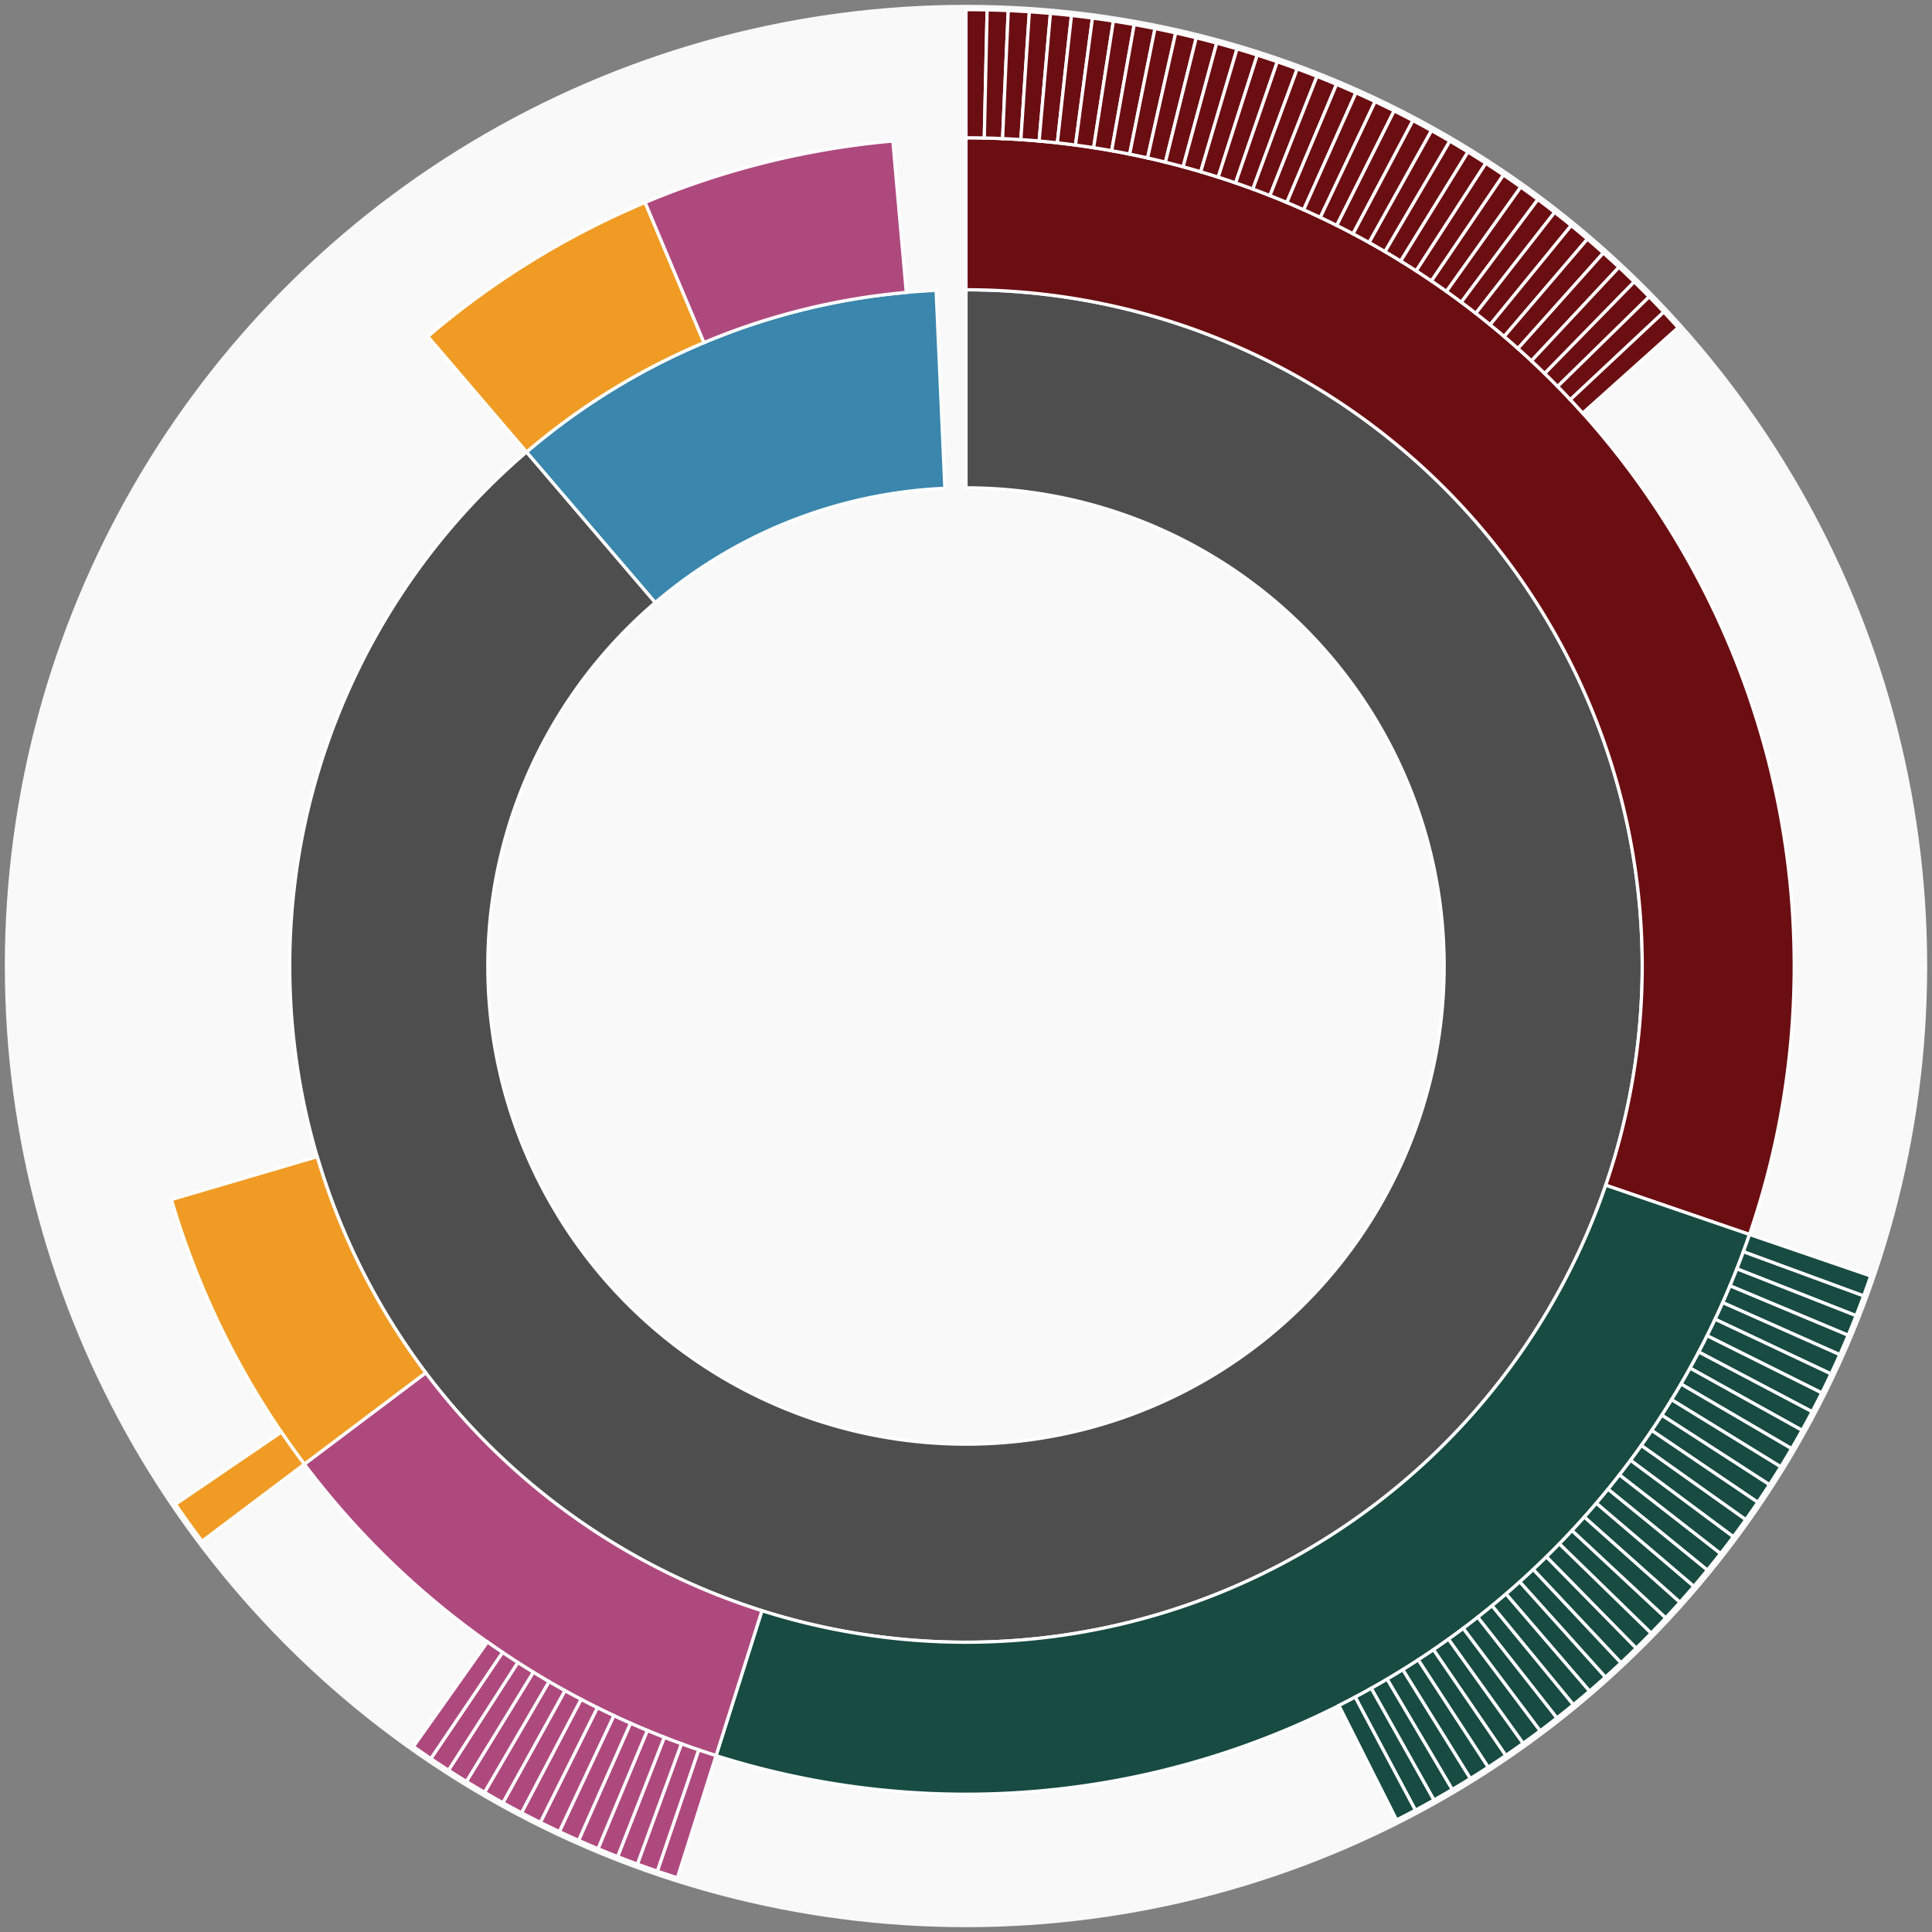 <svg xmlns="http://www.w3.org/2000/svg" width="600" height="600" id="block-7913357"><rect width="100%" height="100%" fill="#808080" stroke="none"/><g id="burst-container" transform="translate(300,300)"><data type="text/json">{"number":7913357,"totalTransactions":52,"totalFunctions":99,"totalFunctionsValue":"0.00081086","totalLogs":38,"totalTokenTransfers":38,"tokens":{"0x174bfa6600bf90c885c7c01c7031389ed1461ab9":"0.74463991","0x3b8a1122316a9520b4ffe867f56a130c1524a64f":"1.358e-11","0xab4e1802c61e12fd7b10a69a226f5d727c76a8aa":"300","0x498d99de4268cebca264887f591c4ba8fac042e4":"2100","0x9aab071b4129b083b01cb5a0cb513ce7eca26fa5":"1340.4","0x06012c8cf97bead5deae237070f9587f8e7a266d":"4.1912e-13","0x5070dc5aa546e8e167c6dab0c45efac6348af74c":"2386","0x80510e56e3f2ef63c07468be6cfb8ffe2468dcc8":"1e-7"},"totalEther":"2.262986063","totalEtherTxns":14,"newContracts":["0x20b2ed7530cf0e805195997c81c0d3ae5815bfe5"],"totalNewContracts":1}</data><circle r="297" style="fill: #f9f9f9; stroke: #f9f9f9; stroke-width: 3; opacity: 1;" id="circle-base"></circle><path display="none" d="M9.093002483669097e-15,-148.5A148.5,148.5,0,1,1,-9.093002483669097e-15,148.5A148.5,148.5,0,1,1,9.093002483669097e-15,-148.5Z" fill-rule="evenodd" id="p-type-root" style="stroke: #fff; opacity: 1;"></path><path d="M1.2859447435097075e-14,-210.011A210.011,210.011,0,1,1,-136.463,-159.632L-96.494,-112.877A148.5,148.5,0,1,0,9.093002483669097e-15,-148.5Z" fill-rule="evenodd" style="fill: #4E4E4E; stroke: #fff; opacity: 1;" id="p-type-data"></path><path d="M-136.463,-159.632A210.011,210.011,0,0,1,-9.281,-209.806L-6.563,-148.355A148.5,148.5,0,0,0,-96.494,-112.877Z" fill-rule="evenodd" style="fill: #3A86AD; stroke: #fff; opacity: 1;" id="p-type-value"></path><path d="M1.5749542295064867e-14,-257.21A257.21,257.21,0,0,1,243.322,83.374L198.671,68.074A210.011,210.011,0,0,0,1.2859447435097075e-14,-210.011Z" fill-rule="evenodd" style="fill: #6B0E12; stroke: #fff; opacity: 1;" id="p-type-functions"></path><path d="M243.322,83.374A257.21,257.21,0,0,1,-77.618,245.219L-63.375,200.22A210.011,210.011,0,0,0,198.671,68.074Z" fill-rule="evenodd" style="fill: #184B42; stroke: #fff; opacity: 1;" id="p-type-logs"></path><path d="M-77.618,245.219A257.21,257.21,0,0,1,-205.482,154.706L-167.775,126.317A210.011,210.011,0,0,0,-63.375,200.22Z" fill-rule="evenodd" style="fill: #AE497E; stroke: #fff; opacity: 1;" id="p-type-tokenTransfers"></path><path d="M-205.482,154.706A257.21,257.21,0,0,1,-246.77,72.535L-201.487,59.225A210.011,210.011,0,0,0,-167.775,126.317Z" fill-rule="evenodd" style="fill: #F09B24; stroke: #fff; opacity: 1;" id="p-type-ether"></path><path d="M-167.132,-195.509A257.21,257.21,0,0,1,-99.655,-237.119L-81.368,-193.607A210.011,210.011,0,0,0,-136.463,-159.632Z" fill-rule="evenodd" style="fill: #F09B24; stroke: #fff; opacity: 1;" id="p-type-ether"></path><path d="M-99.655,-237.119A257.21,257.21,0,0,1,-22.711,-256.205L-18.544,-209.19A210.011,210.011,0,0,0,-81.368,-193.607Z" fill-rule="evenodd" style="fill: #AE497E; stroke: #fff; opacity: 1;" id="p-type-tokenTransfers"></path><path d="M1.8186004967338195e-14,-297A297,297,0,0,1,6.564,-296.927L5.685,-257.147A257.21,257.21,0,0,0,1.5749542295064867e-14,-257.21Z" fill-rule="evenodd" style="fill: #6B0E12; stroke: #fff; opacity: 1;" id="p-type-functions"></path><path d="M6.564,-296.927A297,297,0,0,1,13.125,-296.71L11.367,-256.958A257.21,257.21,0,0,0,5.685,-257.147Z" fill-rule="evenodd" style="fill: #6B0E12; stroke: #fff; opacity: 1;" id="p-type-functions"></path><path d="M13.125,-296.71A297,297,0,0,1,19.68,-296.347L17.043,-256.644A257.21,257.21,0,0,0,11.367,-256.958Z" fill-rule="evenodd" style="fill: #6B0E12; stroke: #fff; opacity: 1;" id="p-type-functions"></path><path d="M19.68,-296.347A297,297,0,0,1,26.225,-295.84L22.711,-256.205A257.21,257.21,0,0,0,17.043,-256.644Z" fill-rule="evenodd" style="fill: #6B0E12; stroke: #fff; opacity: 1;" id="p-type-functions"></path><path d="M26.225,-295.84A297,297,0,0,1,32.757,-295.188L28.368,-255.64A257.21,257.21,0,0,0,22.711,-256.205Z" fill-rule="evenodd" style="fill: #6B0E12; stroke: #fff; opacity: 1;" id="p-type-functions"></path><path d="M32.757,-295.188A297,297,0,0,1,39.273,-294.392L34.011,-254.951A257.21,257.21,0,0,0,28.368,-255.64Z" fill-rule="evenodd" style="fill: #6B0E12; stroke: #fff; opacity: 1;" id="p-type-functions"></path><path d="M39.273,-294.392A297,297,0,0,1,45.77,-293.452L39.638,-254.137A257.21,257.21,0,0,0,34.011,-254.951Z" fill-rule="evenodd" style="fill: #6B0E12; stroke: #fff; opacity: 1;" id="p-type-functions"></path><path d="M45.77,-293.452A297,297,0,0,1,52.244,-292.369L45.245,-253.199A257.21,257.21,0,0,0,39.638,-254.137Z" fill-rule="evenodd" style="fill: #6B0E12; stroke: #fff; opacity: 1;" id="p-type-functions"></path><path d="M52.244,-292.369A297,297,0,0,1,58.693,-291.143L50.83,-252.137A257.21,257.21,0,0,0,45.245,-253.199Z" fill-rule="evenodd" style="fill: #6B0E12; stroke: #fff; opacity: 1;" id="p-type-functions"></path><path d="M58.693,-291.143A297,297,0,0,1,65.114,-289.774L56.39,-250.952A257.21,257.21,0,0,0,50.83,-252.137Z" fill-rule="evenodd" style="fill: #6B0E12; stroke: #fff; opacity: 1;" id="p-type-functions"></path><path d="M65.114,-289.774A297,297,0,0,1,71.502,-288.264L61.923,-249.644A257.21,257.21,0,0,0,56.39,-250.952Z" fill-rule="evenodd" style="fill: #6B0E12; stroke: #fff; opacity: 1;" id="p-type-functions"></path><path d="M71.502,-288.264A297,297,0,0,1,77.856,-286.614L67.425,-248.215A257.21,257.21,0,0,0,61.923,-249.644Z" fill-rule="evenodd" style="fill: #6B0E12; stroke: #fff; opacity: 1;" id="p-type-functions"></path><path d="M77.856,-286.614A297,297,0,0,1,84.172,-284.823L72.895,-246.664A257.21,257.21,0,0,0,67.425,-248.215Z" fill-rule="evenodd" style="fill: #6B0E12; stroke: #fff; opacity: 1;" id="p-type-functions"></path><path d="M84.172,-284.823A297,297,0,0,1,90.446,-282.893L78.329,-244.993A257.21,257.21,0,0,0,72.895,-246.664Z" fill-rule="evenodd" style="fill: #6B0E12; stroke: #fff; opacity: 1;" id="p-type-functions"></path><path d="M90.446,-282.893A297,297,0,0,1,96.676,-280.825L83.724,-243.202A257.21,257.21,0,0,0,78.329,-244.993Z" fill-rule="evenodd" style="fill: #6B0E12; stroke: #fff; opacity: 1;" id="p-type-functions"></path><path d="M96.676,-280.825A297,297,0,0,1,102.859,-278.62L89.079,-241.292A257.21,257.21,0,0,0,83.724,-243.202Z" fill-rule="evenodd" style="fill: #6B0E12; stroke: #fff; opacity: 1;" id="p-type-functions"></path><path d="M102.859,-278.62A297,297,0,0,1,108.992,-276.278L94.39,-239.264A257.21,257.21,0,0,0,89.079,-241.292Z" fill-rule="evenodd" style="fill: #6B0E12; stroke: #fff; opacity: 1;" id="p-type-functions"></path><path d="M108.992,-276.278A297,297,0,0,1,115.072,-273.802L99.655,-237.119A257.21,257.21,0,0,0,94.39,-239.264Z" fill-rule="evenodd" style="fill: #6B0E12; stroke: #fff; opacity: 1;" id="p-type-functions"></path><path d="M115.072,-273.802A297,297,0,0,1,121.095,-271.192L104.871,-234.859A257.21,257.21,0,0,0,99.655,-237.119Z" fill-rule="evenodd" style="fill: #6B0E12; stroke: #fff; opacity: 1;" id="p-type-functions"></path><path d="M121.095,-271.192A297,297,0,0,1,127.059,-268.449L110.037,-232.484A257.21,257.21,0,0,0,104.871,-234.859Z" fill-rule="evenodd" style="fill: #6B0E12; stroke: #fff; opacity: 1;" id="p-type-functions"></path><path d="M127.059,-268.449A297,297,0,0,1,132.961,-265.575L115.148,-229.995A257.21,257.21,0,0,0,110.037,-232.484Z" fill-rule="evenodd" style="fill: #6B0E12; stroke: #fff; opacity: 1;" id="p-type-functions"></path><path d="M132.961,-265.575A297,297,0,0,1,138.798,-262.572L120.203,-227.394A257.21,257.21,0,0,0,115.148,-229.995Z" fill-rule="evenodd" style="fill: #6B0E12; stroke: #fff; opacity: 1;" id="p-type-functions"></path><path d="M138.798,-262.572A297,297,0,0,1,144.568,-259.44L125.199,-224.682A257.21,257.21,0,0,0,120.203,-227.394Z" fill-rule="evenodd" style="fill: #6B0E12; stroke: #fff; opacity: 1;" id="p-type-functions"></path><path d="M144.568,-259.44A297,297,0,0,1,150.267,-256.182L130.135,-221.86A257.21,257.21,0,0,0,125.199,-224.682Z" fill-rule="evenodd" style="fill: #6B0E12; stroke: #fff; opacity: 1;" id="p-type-functions"></path><path d="M150.267,-256.182A297,297,0,0,1,155.892,-252.798L135.006,-218.929A257.21,257.21,0,0,0,130.135,-221.86Z" fill-rule="evenodd" style="fill: #6B0E12; stroke: #fff; opacity: 1;" id="p-type-functions"></path><path d="M155.892,-252.798A297,297,0,0,1,161.441,-249.291L139.812,-215.892A257.21,257.21,0,0,0,135.006,-218.929Z" fill-rule="evenodd" style="fill: #6B0E12; stroke: #fff; opacity: 1;" id="p-type-functions"></path><path d="M161.441,-249.291A297,297,0,0,1,166.911,-245.662L144.549,-212.749A257.21,257.21,0,0,0,139.812,-215.892Z" fill-rule="evenodd" style="fill: #6B0E12; stroke: #fff; opacity: 1;" id="p-type-functions"></path><path d="M166.911,-245.662A297,297,0,0,1,172.3,-241.913L149.216,-209.502A257.21,257.21,0,0,0,144.549,-212.749Z" fill-rule="evenodd" style="fill: #6B0E12; stroke: #fff; opacity: 1;" id="p-type-functions"></path><path d="M172.3,-241.913A297,297,0,0,1,177.605,-238.045L153.81,-206.153A257.21,257.21,0,0,0,149.216,-209.502Z" fill-rule="evenodd" style="fill: #6B0E12; stroke: #fff; opacity: 1;" id="p-type-functions"></path><path d="M177.605,-238.045A297,297,0,0,1,182.822,-234.062L158.329,-202.704A257.21,257.21,0,0,0,153.81,-206.153Z" fill-rule="evenodd" style="fill: #6B0E12; stroke: #fff; opacity: 1;" id="p-type-functions"></path><path d="M182.822,-234.062A297,297,0,0,1,187.951,-229.964L162.77,-199.155A257.21,257.21,0,0,0,158.329,-202.704Z" fill-rule="evenodd" style="fill: #6B0E12; stroke: #fff; opacity: 1;" id="p-type-functions"></path><path d="M187.951,-229.964A297,297,0,0,1,192.987,-225.754L167.132,-195.509A257.21,257.21,0,0,0,162.77,-199.155Z" fill-rule="evenodd" style="fill: #6B0E12; stroke: #fff; opacity: 1;" id="p-type-functions"></path><path d="M192.987,-225.754A297,297,0,0,1,197.93,-221.433L171.412,-191.767A257.21,257.21,0,0,0,167.132,-195.509Z" fill-rule="evenodd" style="fill: #6B0E12; stroke: #fff; opacity: 1;" id="p-type-functions"></path><path d="M197.93,-221.433A297,297,0,0,1,202.776,-217.005L175.609,-187.932A257.21,257.21,0,0,0,171.412,-191.767Z" fill-rule="evenodd" style="fill: #6B0E12; stroke: #fff; opacity: 1;" id="p-type-functions"></path><path d="M202.776,-217.005A297,297,0,0,1,207.522,-212.47L179.719,-184.005A257.21,257.21,0,0,0,175.609,-187.932Z" fill-rule="evenodd" style="fill: #6B0E12; stroke: #fff; opacity: 1;" id="p-type-functions"></path><path d="M207.522,-212.47A297,297,0,0,1,212.167,-207.832L183.742,-179.987A257.21,257.21,0,0,0,179.719,-184.005Z" fill-rule="evenodd" style="fill: #6B0E12; stroke: #fff; opacity: 1;" id="p-type-functions"></path><path d="M212.167,-207.832A297,297,0,0,1,216.709,-203.092L187.675,-175.883A257.21,257.21,0,0,0,183.742,-179.987Z" fill-rule="evenodd" style="fill: #6B0E12; stroke: #fff; opacity: 1;" id="p-type-functions"></path><path d="M216.709,-203.092A297,297,0,0,1,221.145,-198.252L191.517,-171.692A257.21,257.21,0,0,0,187.675,-175.883Z" fill-rule="evenodd" style="fill: #6B0E12; stroke: #fff; opacity: 1;" id="p-type-functions"></path><path d="M280.964,96.272A297,297,0,0,1,278.768,102.458L241.42,88.731A257.21,257.21,0,0,0,243.322,83.374Z" fill-rule="evenodd" style="fill: #184B42; stroke: #fff; opacity: 1;" id="p-type-logs"></path><path d="M278.768,102.458A297,297,0,0,1,276.435,108.594L239.4,94.045A257.21,257.21,0,0,0,241.42,88.731Z" fill-rule="evenodd" style="fill: #184B42; stroke: #fff; opacity: 1;" id="p-type-logs"></path><path d="M276.435,108.594A297,297,0,0,1,273.967,114.677L237.263,99.314A257.21,257.21,0,0,0,239.4,94.045Z" fill-rule="evenodd" style="fill: #184B42; stroke: #fff; opacity: 1;" id="p-type-logs"></path><path d="M273.967,114.677A297,297,0,0,1,271.366,120.704L235.01,104.533A257.21,257.21,0,0,0,237.263,99.314Z" fill-rule="evenodd" style="fill: #184B42; stroke: #fff; opacity: 1;" id="p-type-logs"></path><path d="M271.366,120.704A297,297,0,0,1,268.632,126.673L232.642,109.702A257.21,257.21,0,0,0,235.01,104.533Z" fill-rule="evenodd" style="fill: #184B42; stroke: #fff; opacity: 1;" id="p-type-logs"></path><path d="M268.632,126.673A297,297,0,0,1,265.767,132.579L230.161,114.817A257.21,257.21,0,0,0,232.642,109.702Z" fill-rule="evenodd" style="fill: #184B42; stroke: #fff; opacity: 1;" id="p-type-logs"></path><path d="M265.767,132.579A297,297,0,0,1,262.771,138.42L227.567,119.876A257.21,257.21,0,0,0,230.161,114.817Z" fill-rule="evenodd" style="fill: #184B42; stroke: #fff; opacity: 1;" id="p-type-logs"></path><path d="M262.771,138.42A297,297,0,0,1,259.648,144.194L224.862,124.876A257.21,257.21,0,0,0,227.567,119.876Z" fill-rule="evenodd" style="fill: #184B42; stroke: #fff; opacity: 1;" id="p-type-logs"></path><path d="M259.648,144.194A297,297,0,0,1,256.398,149.898L222.047,129.815A257.21,257.21,0,0,0,224.862,124.876Z" fill-rule="evenodd" style="fill: #184B42; stroke: #fff; opacity: 1;" id="p-type-logs"></path><path d="M256.398,149.898A297,297,0,0,1,253.022,155.528L219.123,134.691A257.21,257.21,0,0,0,222.047,129.815Z" fill-rule="evenodd" style="fill: #184B42; stroke: #fff; opacity: 1;" id="p-type-logs"></path><path d="M253.022,155.528A297,297,0,0,1,249.523,161.082L216.093,139.501A257.21,257.21,0,0,0,219.123,134.691Z" fill-rule="evenodd" style="fill: #184B42; stroke: #fff; opacity: 1;" id="p-type-logs"></path><path d="M249.523,161.082A297,297,0,0,1,245.902,166.557L212.957,144.243A257.21,257.21,0,0,0,216.093,139.501Z" fill-rule="evenodd" style="fill: #184B42; stroke: #fff; opacity: 1;" id="p-type-logs"></path><path d="M245.902,166.557A297,297,0,0,1,242.16,171.952L209.717,148.914A257.21,257.21,0,0,0,212.957,144.243Z" fill-rule="evenodd" style="fill: #184B42; stroke: #fff; opacity: 1;" id="p-type-logs"></path><path d="M242.16,171.952A297,297,0,0,1,238.301,177.262L206.375,153.513A257.21,257.21,0,0,0,209.717,148.914Z" fill-rule="evenodd" style="fill: #184B42; stroke: #fff; opacity: 1;" id="p-type-logs"></path><path d="M238.301,177.262A297,297,0,0,1,234.325,182.485L202.931,158.037A257.21,257.21,0,0,0,206.375,153.513Z" fill-rule="evenodd" style="fill: #184B42; stroke: #fff; opacity: 1;" id="p-type-logs"></path><path d="M234.325,182.485A297,297,0,0,1,230.234,187.62L199.389,162.483A257.21,257.21,0,0,0,202.931,158.037Z" fill-rule="evenodd" style="fill: #184B42; stroke: #fff; opacity: 1;" id="p-type-logs"></path><path d="M230.234,187.62A297,297,0,0,1,226.032,192.662L195.749,166.85A257.21,257.21,0,0,0,199.389,162.483Z" fill-rule="evenodd" style="fill: #184B42; stroke: #fff; opacity: 1;" id="p-type-logs"></path><path d="M226.032,192.662A297,297,0,0,1,221.718,197.611L192.014,171.136A257.21,257.21,0,0,0,195.749,166.85Z" fill-rule="evenodd" style="fill: #184B42; stroke: #fff; opacity: 1;" id="p-type-logs"></path><path d="M221.718,197.611A297,297,0,0,1,217.297,202.463L188.184,175.338A257.21,257.21,0,0,0,192.014,171.136Z" fill-rule="evenodd" style="fill: #184B42; stroke: #fff; opacity: 1;" id="p-type-logs"></path><path d="M217.297,202.463A297,297,0,0,1,212.769,207.216L184.263,179.454A257.21,257.21,0,0,0,188.184,175.338Z" fill-rule="evenodd" style="fill: #184B42; stroke: #fff; opacity: 1;" id="p-type-logs"></path><path d="M212.769,207.216A297,297,0,0,1,208.137,211.868L180.252,183.483A257.21,257.21,0,0,0,184.263,179.454Z" fill-rule="evenodd" style="fill: #184B42; stroke: #fff; opacity: 1;" id="p-type-logs"></path><path d="M208.137,211.868A297,297,0,0,1,203.403,216.416L176.153,187.422A257.21,257.21,0,0,0,180.252,183.483Z" fill-rule="evenodd" style="fill: #184B42; stroke: #fff; opacity: 1;" id="p-type-logs"></path><path d="M203.403,216.416A297,297,0,0,1,198.571,220.859L171.967,191.27A257.21,257.21,0,0,0,176.153,187.422Z" fill-rule="evenodd" style="fill: #184B42; stroke: #fff; opacity: 1;" id="p-type-logs"></path><path d="M198.571,220.859A297,297,0,0,1,193.641,225.194L167.698,195.024A257.21,257.21,0,0,0,171.967,191.27Z" fill-rule="evenodd" style="fill: #184B42; stroke: #fff; opacity: 1;" id="p-type-logs"></path><path d="M193.641,225.194A297,297,0,0,1,188.616,229.419L163.347,198.682A257.21,257.21,0,0,0,167.698,195.024Z" fill-rule="evenodd" style="fill: #184B42; stroke: #fff; opacity: 1;" id="p-type-logs"></path><path d="M188.616,229.419A297,297,0,0,1,183.5,233.531L158.915,202.244A257.21,257.21,0,0,0,163.347,198.682Z" fill-rule="evenodd" style="fill: #184B42; stroke: #fff; opacity: 1;" id="p-type-logs"></path><path d="M183.5,233.531A297,297,0,0,1,178.294,237.53L154.407,205.707A257.21,257.21,0,0,0,158.915,202.244Z" fill-rule="evenodd" style="fill: #184B42; stroke: #fff; opacity: 1;" id="p-type-logs"></path><path d="M178.294,237.53A297,297,0,0,1,173,241.412L149.823,209.069A257.21,257.21,0,0,0,154.407,205.707Z" fill-rule="evenodd" style="fill: #184B42; stroke: #fff; opacity: 1;" id="p-type-logs"></path><path d="M173,241.412A297,297,0,0,1,167.622,245.177L145.165,212.329A257.21,257.21,0,0,0,149.823,209.069Z" fill-rule="evenodd" style="fill: #184B42; stroke: #fff; opacity: 1;" id="p-type-logs"></path><path d="M167.622,245.177A297,297,0,0,1,162.163,248.822L140.437,215.486A257.21,257.21,0,0,0,145.165,212.329Z" fill-rule="evenodd" style="fill: #184B42; stroke: #fff; opacity: 1;" id="p-type-logs"></path><path d="M162.163,248.822A297,297,0,0,1,156.624,252.345L135.64,218.537A257.21,257.21,0,0,0,140.437,215.486Z" fill-rule="evenodd" style="fill: #184B42; stroke: #fff; opacity: 1;" id="p-type-logs"></path><path d="M156.624,252.345A297,297,0,0,1,151.008,255.745L130.777,221.482A257.21,257.21,0,0,0,135.64,218.537Z" fill-rule="evenodd" style="fill: #184B42; stroke: #fff; opacity: 1;" id="p-type-logs"></path><path d="M151.008,255.745A297,297,0,0,1,145.319,259.02L125.85,224.318A257.21,257.21,0,0,0,130.777,221.482Z" fill-rule="evenodd" style="fill: #184B42; stroke: #fff; opacity: 1;" id="p-type-logs"></path><path d="M145.319,259.02A297,297,0,0,1,139.559,262.169L120.861,227.045A257.21,257.21,0,0,0,125.85,224.318Z" fill-rule="evenodd" style="fill: #184B42; stroke: #fff; opacity: 1;" id="p-type-logs"></path><path d="M139.559,262.169A297,297,0,0,1,133.73,265.189L115.814,229.66A257.21,257.21,0,0,0,120.861,227.045Z" fill-rule="evenodd" style="fill: #184B42; stroke: #fff; opacity: 1;" id="p-type-logs"></path><path d="M-89.626,283.154A297,297,0,0,1,-95.862,281.104L-83.019,243.443A257.21,257.21,0,0,0,-77.618,245.219Z" fill-rule="evenodd" style="fill: #AE497E; stroke: #fff; opacity: 1;" id="p-type-tokenTransfers"></path><path d="M-95.862,281.104A297,297,0,0,1,-102.052,278.917L-88.379,241.549A257.21,257.21,0,0,0,-83.019,243.443Z" fill-rule="evenodd" style="fill: #AE497E; stroke: #fff; opacity: 1;" id="p-type-tokenTransfers"></path><path d="M-102.052,278.917A297,297,0,0,1,-108.191,276.593L-93.696,239.537A257.21,257.21,0,0,0,-88.379,241.549Z" fill-rule="evenodd" style="fill: #AE497E; stroke: #fff; opacity: 1;" id="p-type-tokenTransfers"></path><path d="M-108.191,276.593A297,297,0,0,1,-114.278,274.134L-98.968,237.407A257.21,257.21,0,0,0,-93.696,239.537Z" fill-rule="evenodd" style="fill: #AE497E; stroke: #fff; opacity: 1;" id="p-type-tokenTransfers"></path><path d="M-114.278,274.134A297,297,0,0,1,-120.309,271.542L-104.19,235.162A257.21,257.21,0,0,0,-98.968,237.407Z" fill-rule="evenodd" style="fill: #AE497E; stroke: #fff; opacity: 1;" id="p-type-tokenTransfers"></path><path d="M-120.309,271.542A297,297,0,0,1,-126.281,268.816L-109.362,232.802A257.21,257.21,0,0,0,-104.19,235.162Z" fill-rule="evenodd" style="fill: #AE497E; stroke: #fff; opacity: 1;" id="p-type-tokenTransfers"></path><path d="M-126.281,268.816A297,297,0,0,1,-132.191,265.96L-114.481,230.328A257.21,257.21,0,0,0,-109.362,232.802Z" fill-rule="evenodd" style="fill: #AE497E; stroke: #fff; opacity: 1;" id="p-type-tokenTransfers"></path><path d="M-132.191,265.96A297,297,0,0,1,-138.037,262.973L-119.544,227.741A257.21,257.21,0,0,0,-114.481,230.328Z" fill-rule="evenodd" style="fill: #AE497E; stroke: #fff; opacity: 1;" id="p-type-tokenTransfers"></path><path d="M-138.037,262.973A297,297,0,0,1,-143.816,259.858L-124.548,225.043A257.21,257.21,0,0,0,-119.544,227.741Z" fill-rule="evenodd" style="fill: #AE497E; stroke: #fff; opacity: 1;" id="p-type-tokenTransfers"></path><path d="M-143.816,259.858A297,297,0,0,1,-149.524,256.616L-129.491,222.236A257.21,257.21,0,0,0,-124.548,225.043Z" fill-rule="evenodd" style="fill: #AE497E; stroke: #fff; opacity: 1;" id="p-type-tokenTransfers"></path><path d="M-149.524,256.616A297,297,0,0,1,-155.159,253.248L-134.371,219.32A257.21,257.21,0,0,0,-129.491,222.236Z" fill-rule="evenodd" style="fill: #AE497E; stroke: #fff; opacity: 1;" id="p-type-tokenTransfers"></path><path d="M-155.159,253.248A297,297,0,0,1,-160.718,249.757L-139.186,216.296A257.21,257.21,0,0,0,-134.371,219.32Z" fill-rule="evenodd" style="fill: #AE497E; stroke: #fff; opacity: 1;" id="p-type-tokenTransfers"></path><path d="M-160.718,249.757A297,297,0,0,1,-166.199,246.144L-143.932,213.167A257.21,257.21,0,0,0,-139.186,216.296Z" fill-rule="evenodd" style="fill: #AE497E; stroke: #fff; opacity: 1;" id="p-type-tokenTransfers"></path><path d="M-166.199,246.144A297,297,0,0,1,-171.598,242.411L-148.609,209.934A257.21,257.21,0,0,0,-143.932,213.167Z" fill-rule="evenodd" style="fill: #AE497E; stroke: #fff; opacity: 1;" id="p-type-tokenTransfers"></path><path d="M-237.27,178.64A297,297,0,0,1,-245.497,167.154L-212.606,144.759A257.21,257.21,0,0,0,-205.482,154.706Z" fill-rule="evenodd" style="fill: #F09B24; stroke: #fff; opacity: 1;" id="p-type-ether"></path></g></svg>